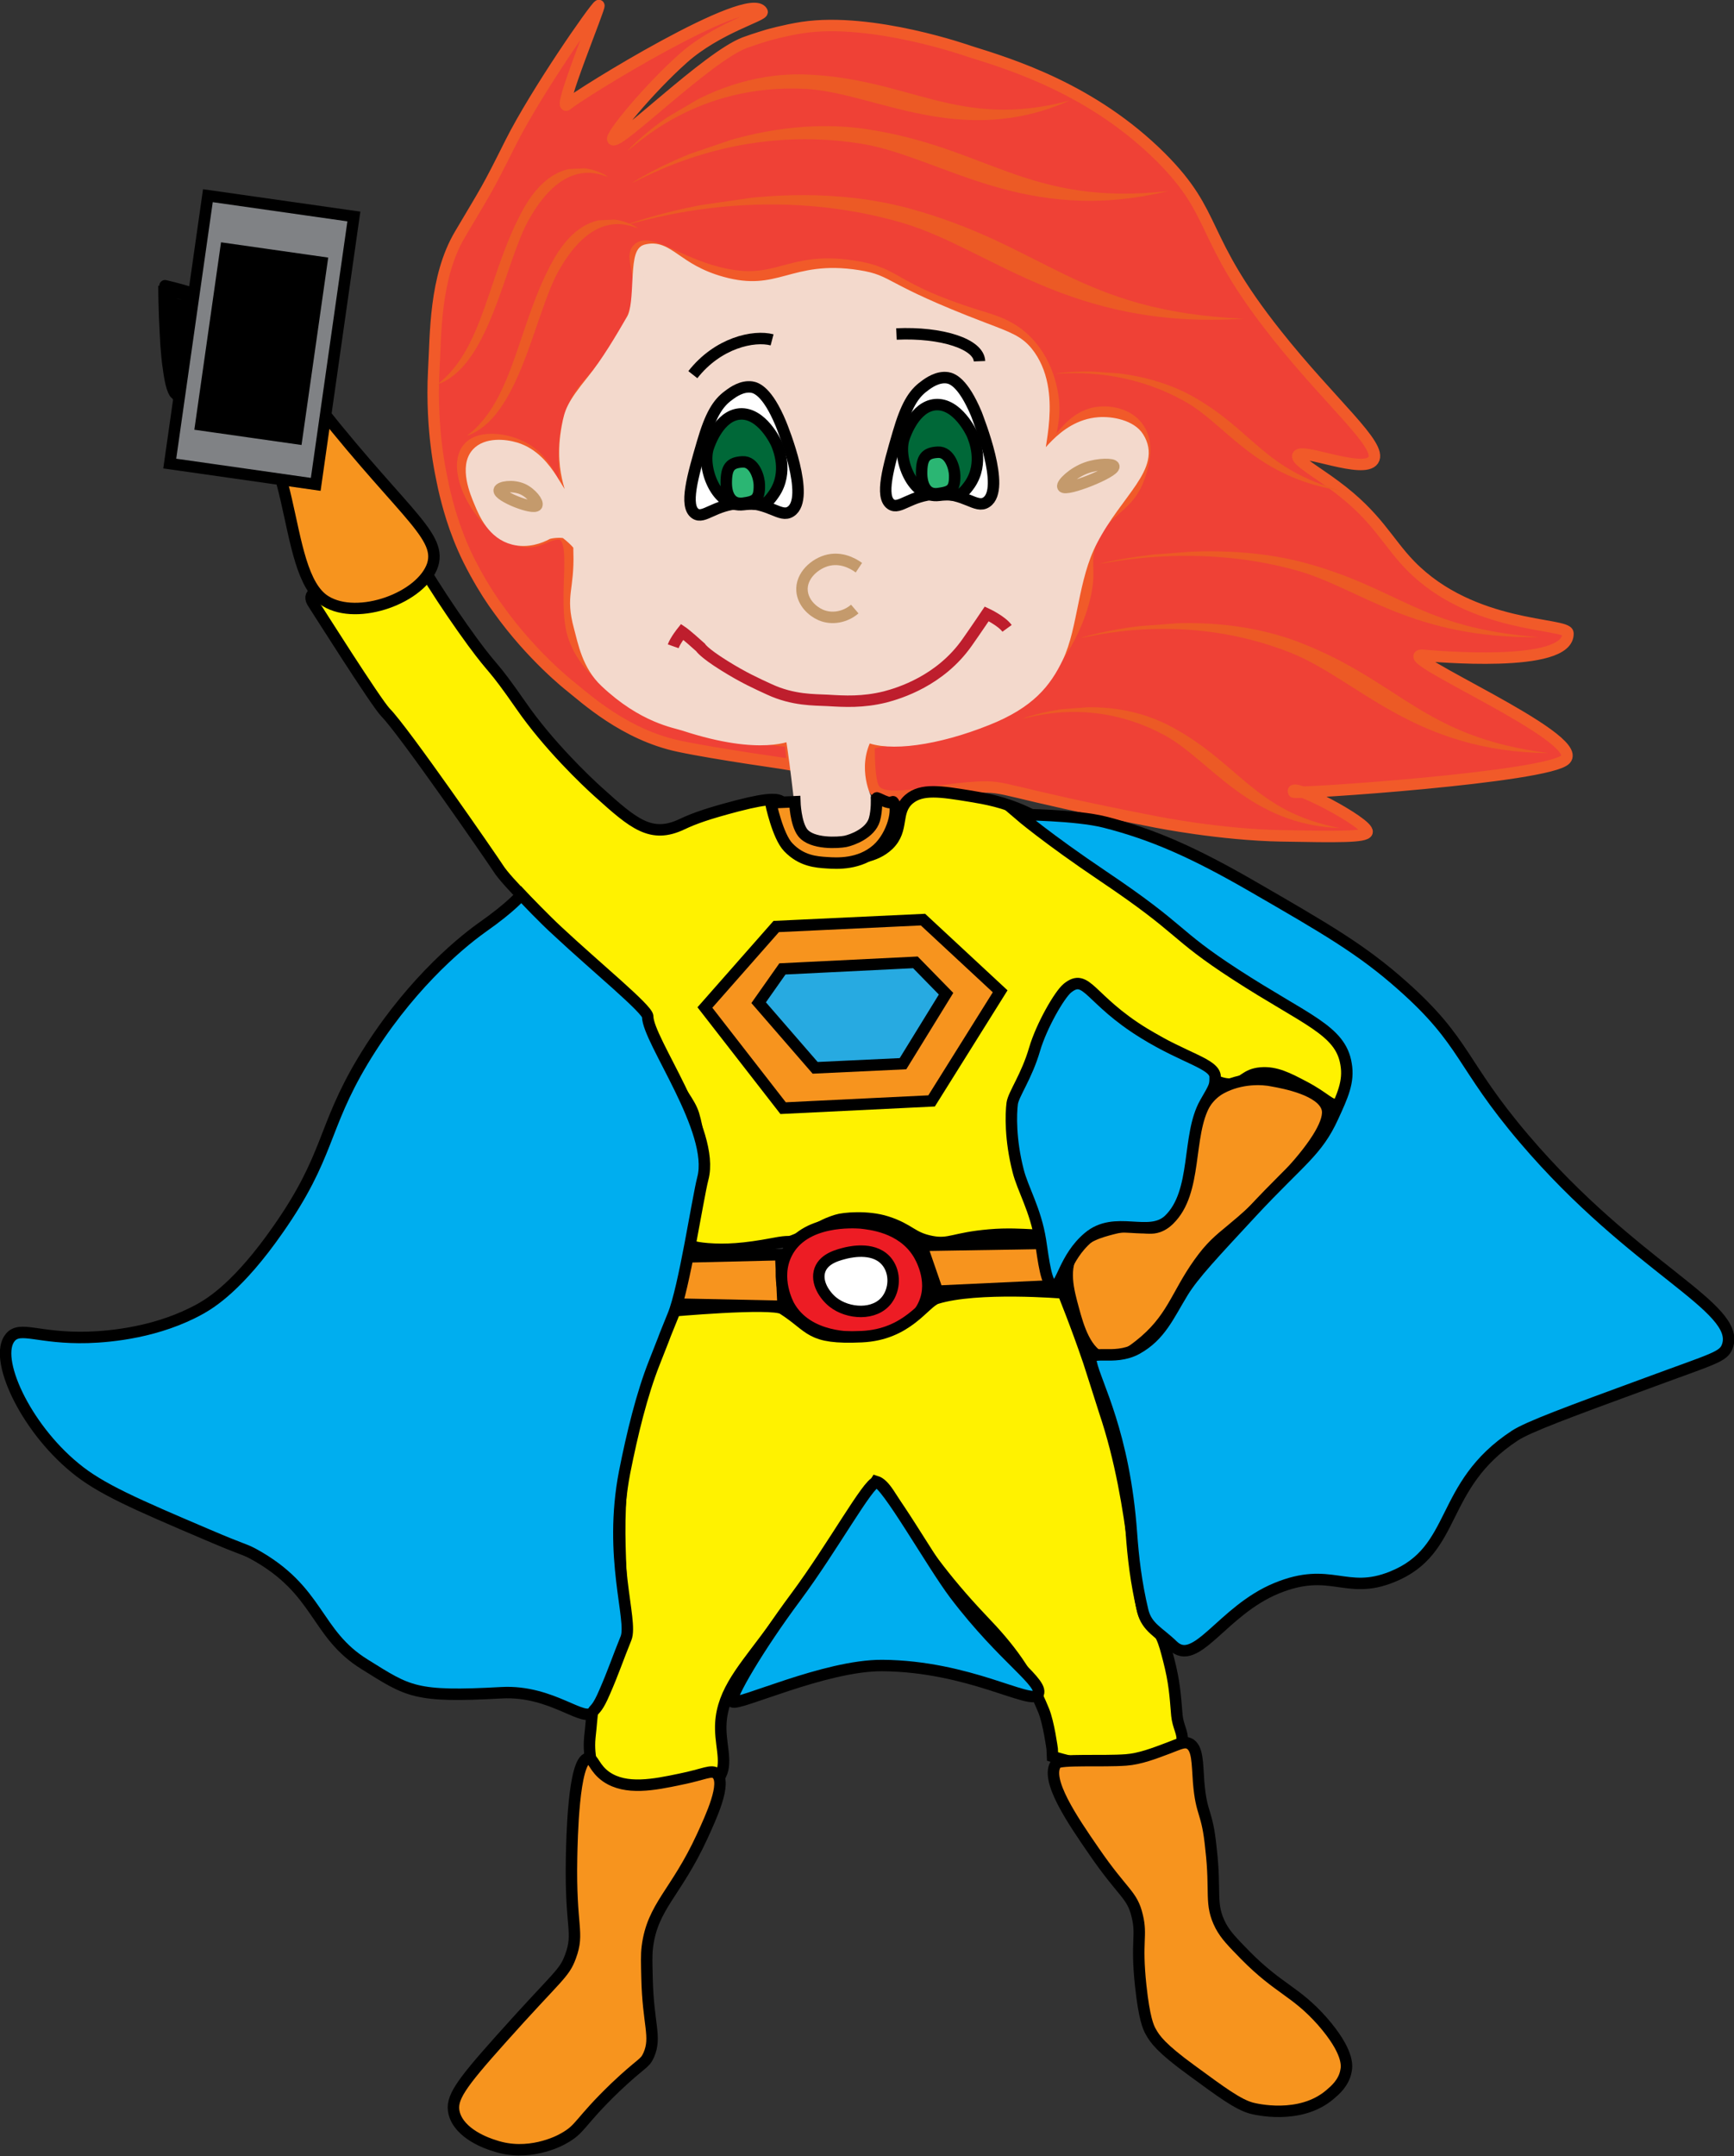 <?xml version="1.0" encoding="utf-8"?>
<!-- Generator: Adobe Illustrator 18.1.0, SVG Export Plug-In . SVG Version: 6.00 Build 0)  -->
<!DOCTYPE svg PUBLIC "-//W3C//DTD SVG 1.1//EN" "http://www.w3.org/Graphics/SVG/1.1/DTD/svg11.dtd">
<svg version="1.1" id="Layer_1" xmlns="http://www.w3.org/2000/svg" xmlns:xlink="http://www.w3.org/1999/xlink" x="0px" y="0px"
	 viewBox="0 0 503.3 625.6" enable-background="new 0 0 503.3 625.6" xml:space="preserve">
<rect x="0" y="0" width="503.3" height="625.6" fill="#333333" stroke="none"/>
<symbol  id="Blond_Hair_4" viewBox="-11.3 -7.7 22.7 15.4">
	<g>
		<path fill="#EC5A25" d="M-11.3,7c0,0,5.6,2.6,10.6-1.9c5-4.6,5.8-10.2,12-12.7C4.7-6.5,2.2,0.9-1,4C-6.1,8.9-10.8,7-11.3,7z"/>
	</g>
</symbol>
<path fill="#EF4136" stroke="#F15A29" stroke-width="3.324" stroke-miterlimit="10" d="M455.1,183.7c-0.2-3.1-27.7-1.1-45.8-19.7
	c-6.7-6.9-9.6-14.1-21.8-23.1c-5.5-4.1-11.3-7.3-10.8-8.7c1-2.4,19.1,5.5,21.9,1.3c2.8-4.2-12.2-16.4-28.2-36.6
	c-22.7-28.6-16.5-34.3-33.5-51.3c-19.8-19.7-43.3-26.9-55.5-30.7c0,0-28.2-10-48.6-6.9c-5.1,0.8-10,2.2-10,2.2c0,0-3.4,1-6.7,2.2
	c-10.9,4.2-36.3,29.5-38.2,28.1c-1.1-0.8,10.5-14.8,20.4-23.6c9.9-8.8,23.5-12.4,22.9-13.5c-3.6-6.7-53.3,24-56.5,26.9
	c-3.5,3.1,9.9-29.1,9.1-28.7c-1.3,0.8-18.2,25.1-25.6,39.8c-7,14-6.6,12.9-14.7,26.6c-7.4,12.5-7,29-7.6,39.4
	c-0.5,9.1,0.2,17.3,0.7,21.4c0.7,6.1,1.8,10.8,2.2,12.8c1,4.3,2.9,12.1,7.2,20.8c2.6,5.2,5.4,9.7,7,12c0,0,0.8,1.2,1.7,2.4
	c9.7,13.6,20.7,22.2,20.7,22.2c4.3,3.4,15.9,14.2,31.7,17.5c10.8,2.3,32.5,5.3,33,5.4c0,0-1.3-12.3-0.8-6.8
	c0,0.1-54.4-4.7-62.8-30.5c-3.6-11.1,2.3-30.2-4.7-29.7c-4.1,0.3-6.2,3.9-12.7,1.3c-10.4-4.2-18.7-20.5-12.9-26.5
	c3.3-3.4,11.1-2.5,16.1,0.4c7.8,4.5,9,13.7,11,13.3c2.6-0.6-2.8-15.1,4.4-27.8c2.9-5,5-5.1,10.8-14.3c3.5-5.6,5.3-8.6,6.3-13
	c2-9.1-2.1-13.7,0.4-16.1c3.2-3.1,11.2,3.8,23.3,6.9c17.3,4.4,19.9-4.8,39-1.9c13.5,2,10.7,6.4,36.3,14.4c4.6,1.4,9.7,2.8,14.2,7.4
	c7.1,7.2,7.7,16.9,7.8,18c0.5,9-3.7,15.7-2.7,16.2c1.3,0.7,5.3-11.2,14.3-13.3c4.4-1,10,0.2,12.8,4c3.6,4.7,1.5,11.3,0.7,13.8
	c-3.2,10.1-10.2,9.5-14,19.1c-2.8,6.9,0.4,8.2-2.6,18.5c-2.1,7.3-5.4,12.5-7.3,15.3c-2.8,4.2-6.5,9.8-13.1,14.4
	c-4.9,3.4-10.4,4.9-21.5,7.9c0,0-5.1-0.6-20.3,2.9c0.4-3.8-0.4,9.6,1.5,12.9c2.7,5,15.8,0.5,29.9-0.3c9.1-0.5,6.4,1.2,52.2,10.1
	c0,0,18.6,3.7,36.2,4c0,0,0.1,0,0.1,0c16.2,0.3,24.4,0.4,24.8-1.1c0.6-2.6-23-14.9-21.3-11.6c0.4,0.7,74.1-4.3,78.9-9.5
	c5.8-6.3-49.8-30-41.7-30.2C415.6,190.3,455.6,194.1,455.1,183.7z"/>
<path fill="#F3D9CC" stroke="#F3D9CC" stroke-width="3.324" stroke-miterlimit="10" d="M232.9,239.5c0,0-1.7-16.7-3.3-26.4
	c0,0-8.4,4.7-31-2.7c-2.7-0.9-11.9-2.2-22.9-12.6c-5.1-4.8-6.3-11.4-7.5-15.9c-2.5-9.2,0.2-10.2-0.1-21.7c0,0,2.3-0.7-3.8-5.5
	c-0.8-0.6-4.6-0.3-5.5,0.2c-2,1.1-5.7,2.5-9.7,1.5c-6-1.5-8.5-7.4-9.9-10.8c-1.1-2.6-4.3-10.2-0.7-14.1c2.7-2.9,7.9-2.5,11.2-1.5
	c10.3,3.2,12.5,16,15.8,15.3c2.7-0.6-3.6-6.6-0.8-21.6c0.8-4.2,1.3-6,7.2-13.3c4.3-5.3,8.3-12.1,11.6-17.8c2.7-4.6,0.6-19.1,3.9-20
	c6.6-1.8,8.7,5.6,22.1,9.3c16.8,4.7,20.4-4.9,39.5-1.9c9.7,1.5,6.1,3.6,36.5,15.2c7.4,2.8,10,3.8,12.6,6.9
	c9.3,11.5,2.3,29.8,3.6,31.5c1,1.3,6.3-10.1,17.2-10.9c3.7-0.3,9.4,0.8,11.5,4.2c5.3,8.4-6.1,15.7-13.5,30
	c-5.7,10.9-5.6,24.8-9.9,33.8c-3.5,7.3-8.2,13.2-20.5,18.1c-14.7,5.9-28.6,7.7-34.9,4.8c0,0,0,0,0,0c-5,9.5,0,18.7,0,18.7
	c0.1,1.1,0.2,2.9,0.3,5.2c-1.3,1.1-3.6,2.7-6.9,3.8c-0.9,0.3-2,0.5-3.3,0.6C236.7,242.3,232.9,239.5,232.9,239.5z"/>
<path fill="#FFF200" stroke="#000000" stroke-width="3.324" stroke-miterlimit="10" d="M263.8,231.9c3.7-3.2,9.3-2.3,17.9-0.9
	c4.2,0.7,9.7,1.6,16.5,4.8c10.3,4.8,15.4,10.6,25,17.3c13.3,9.4,23.6,20.6,36.8,29.7c0.2,0.1,11,5.2,23.1,14.1
	c3.4,2.5,7,5.4,8.4,10.3c1.4,5.3-0.1,12.1-3.3,13.1c-2.1,0.7-3.3-1.7-9.8-5.1c-4.4-2.3-8.1-4.3-12.5-3.9c-4.5,0.4-4.8,2.9-8.3,3.2
	c-6.5,0.6-15.4-8.7-20.4-11.7c-4.6-2.8-10.5-5.3-17.8-11.7c-3.6-3.2-4.9-5.7-7-5.3c-3.3,0.6-2.2,7.7-7.6,17.2
	c-3.5,6.1-4,6.8-5.6,12.1c-1.4,4.6-1.7,18.5,1.3,27.4c0,0,1.9,0.7,2.9,9.3l1.7,5.6c-0.7,2.1-7.6,0-17.9,0.9
	c-10.4,0.9-11.6,2.9-16.8,1.9c-5.8-1.1-6.2-3.5-13-5.7c-5.6-1.8-12.7-1.1-14.5-0.5c-5.5,1.7-6.2,3.4-12.6,5.9
	c-1.8,0.7-0.8-0.1-5.9,0.9c-8.5,1.6-13.8,1.9-19,1.5c-4.7-0.4-5.4-1.1-5.7-1.4c-2.6-2.9,0.1-8,2-18c0.6-3.2,2.3-10.7-0.4-19.6
	c-1.1-3.5-4-6.6-9-14.9c-5.9-9.9-5.3-10.1-7.2-15.3c-1-2.7-1.2-2.6-10-10.6c-8.6-7.8-8-6.7-12.6-11.5c-4.1-4.2-15.5-15.2-17.9-19.1
	c-1.8-2.8-27.5-40-32.7-45.2c-2.8-2.9-20.1-30.3-20.9-31.5c-4.5-6.5,13.6-2.5,11.5-2.5c-9.6-0.1,2.6-4.3,10.6-7
	c6.5-2.2,1.6-16.7,4.1-11.3c3.5,7.7,12.1,21.1,20,31.9c6.7,9.1,5.2,5.7,14.1,18.5c7.9,11.4,18.8,21.8,22.5,25.1
	c10.1,9.1,15.2,13.5,24.2,9.2c3.6-1.7,7.6-3.1,16-5.3c10-2.6,11.8-1.9,12.9-1.2c3.7,2.5,1,7.5,5.1,12.1c4.1,4.6,11.1,4.4,13.7,4.4
	c2.7-0.1,8.2-0.2,12.2-4C262.5,240.6,259.6,235.6,263.8,231.9z"/>
<polygon fill="#F7941E" stroke="#000000" stroke-width="3.324" stroke-miterlimit="10" points="267.9,266.8 290.3,287.6 
	270.4,319.4 227.3,321.5 204.6,292.3 225.3,268.8 "/>
<polygon fill="#27AAE1" stroke="#000000" stroke-width="3.324" stroke-miterlimit="10" points="274.6,288.3 262.1,308.6 
	236.6,309.8 220.2,290.9 227.1,281.1 265.7,279.2 "/>
<path fill="#F7941E" stroke="#000000" stroke-width="3.324" stroke-miterlimit="10" d="M385.2,321.5c1.1,3.6-3.1,10.5-10.9,19
	c-16.9,18.5-19.4,16.3-26.3,26c-6.7,9.4-7.7,16.3-17.4,23.9c-4.2,3.3-7.1,4.5-9.9,3.8c-5.5-1.3-7.8-9.4-9.1-14.2
	c-1.5-5.5-3.4-12.2,0.3-17.4c2.8-4,7.5-5.2,10.9-6.1c7.5-2,9.6,0.7,13.4-0.6c11.4-4,4.8-33,18.3-40.2c5.6-3,11.8-2.8,15-2.1
	C372.8,314.2,383.6,316.2,385.2,321.5z"/>
<path fill="#F7941E" stroke="#000000" stroke-width="3.324" stroke-miterlimit="10" d="M304.5,360.7c1.3,4.1,2.6,8.1,4,12.2
	l-36.4,1.7l-4.6-13.3L304.5,360.7z"/>
<polygon fill="#F7941E" stroke="#000000" stroke-width="3.324" stroke-miterlimit="10" points="226.6,364 227.3,379 194.2,378.3 
	197.5,364.7 "/>
<path fill="#ED1C24" stroke="#000000" stroke-width="3.324" stroke-miterlimit="10" d="M266.5,363.6c0.5,0.8,4.7,7.7,1.8,14.5
	c-3.7,8.9-15.7,9.7-18.1,9.8c-2.7,0.2-15.8,0.6-21.2-9.1c-0.2-0.4-4.3-7.9-0.7-15.1c5-10.1,19.8-9,21.5-8.9
	C252.4,355.1,261.7,355.9,266.5,363.6z"/>
<path fill="#FFFFFF" stroke="#000000" stroke-width="3.324" stroke-miterlimit="10" d="M257.6,366.3c2.3,3.1,2.1,7.7-0.1,10.7
	c-3.5,4.8-11.4,4.2-15.7,0.8c-2.4-1.9-5.1-5.8-3.8-9.4c1.3-3.5,5.7-4.4,7.6-4.9C247.4,363.1,254.2,361.7,257.6,366.3z"/>
<path fill="#FFF200" stroke="#000000" stroke-width="3.324" stroke-miterlimit="10" d="M308.6,375.1c0,0,3.8,9.3,7.4,19.9
	c0.6,1.8,3.1,9.7,4.6,14.4c9.6,28.4,8.9,57.4,12.2,60.2c4.4,3.6,5,6.6,6.4,11.9c1.7,6.6,1.9,10.2,2.4,16.2c0.3,3.1,1.8,5.2,1.5,7.2
	c-0.4,2.9-5,4.4-8.2,5.4c-1.7,0.6-9.2,2.1-15.2,2c-6.4-0.1-14.2-2.7-14.2-2.7l-0.1-2.2c0,0-1-7.6-2.5-11.2
	c-4.5-11-10-18.2-17.7-26.2c-23.7-24.9-25.8-38.6-30.9-40.2c0,0-8.6,14.3-32.3,46c-7.2,9.6-13,16.2-12.8,25.9
	c0.1,5.7,2.3,11.1-1,14.6c-0.7,0.8-2.1,1.9-10.5,2.8c-15.3,1.6-20-0.9-21.4-1.8c-1.6-0.9-4.5-2.7-4.7-5.4c-0.3-2.5-0.7-4.6-0.4-7.8
	c0.9-7.8,0.3-9.8,4-16.9c1.6-3.1,2.7-7.3,4.2-11c3.2-7.9-1.7-29.6,1.8-50.8c2-11.6-0.5-20.8,3-24.6c6.2-6.6,10-20.4,10-20.4
	s29.8-2.7,33-0.7c8.6,5.5,7.5,8.8,22.9,8.1c13.3-0.6,18.1-9.8,21.7-11.1C283.6,373,308.6,375.1,308.6,375.1z"/>
<path fill="#F7941E" stroke="#000000" stroke-width="3.324" stroke-miterlimit="10" d="M347.9,516.9c-0.4-5.3-0.2-9.9-2.8-11.1
	c-1.4-0.6-2.7,0.1-6.1,1.4c-4,1.5-8.1,3.1-12.2,3.4c-6.7,0.5-19.2-0.3-20.2,1c-3.5,4.5,4.8,16.6,10.8,25.3
	c8.7,12.7,11.2,12.6,12.7,19c1.4,5.8-0.4,7.1,1,20.2c1,9.4,2.2,12.1,2.9,13.3c1.2,2.2,3,4.8,11.8,11.2c9,6.6,13.5,9.9,17.4,11
	c1.1,0.3,14.1,3.5,22.8-3.9c1.4-1.2,4.1-3.4,4.7-7c0.3-1.4,0.7-5.6-6.9-14.3c-7.8-8.8-12.5-9.2-22.3-19.1c-3.8-3.9-5.7-5.8-7.2-8.6
	c-3.3-6.4-1.3-9.5-2.8-22.3C350.4,525,348.7,526.9,347.9,516.9z"/>
<path fill="#F7941E" stroke="#000000" stroke-width="3.324" stroke-miterlimit="10" d="M203.8,532.8c2.6-5.7,7.2-15.5,4.2-18.2
	c-1.5-1.3-3.6,0.2-10.6,1.6c-7.6,1.6-15.7,3.2-21.4-0.7c-3.6-2.5-3.8-5.6-5.3-5.4c-4.3,0.5-4.7,24-4.8,28.9
	c-0.4,20.4,2.3,21.5-0.3,28.6c-1.9,5.2-3.6,5.4-20.2,24c-11.9,13.3-14.6,17.2-13.6,21.4c1.5,6.1,9.7,8.9,11.7,9.5
	c9.7,3.3,18.6-1.2,20.1-2.1c5.1-2.8,4.4-4.6,15-14.8c7.8-7.4,8.5-6.7,9.7-9.4c2.3-5.3-0.2-8.8-0.5-22.4c-0.1-4.4-0.2-6.5,0.1-9
	C189.4,553,196.2,549.3,203.8,532.8z"/>
<path fill="#00AEEF" stroke="#000000" stroke-width="3.324" stroke-miterlimit="10" d="M151.3,259.6c0,0-2.7,3.4-11.4,9.5
	c-7.3,5.2-22.1,17.9-34.6,38.7c-11.8,19.7-9.6,27.5-24.6,48.9c-11.5,16.5-19.5,21.3-22.5,23c-12.2,6.8-25.9,8.1-32.7,8.3
	c-14.4,0.4-19.6-3.4-22.5,0c-5,5.9,4.2,25.9,18.7,37.8c7.3,6.1,17.7,10.6,38.6,19.5c11,4.7,9.9,3.8,13.2,5.5
	c19.4,10.6,17.8,23.1,32.4,32.1c12.7,7.9,14.4,9.6,39.7,8.2c14.8-0.8,24.2,9.2,26.6,5.4c0.5-0.8,1.3-0.9,3.3-5.6
	c2.5-5.7,3.8-9.7,6.2-15.6c2.1-5.2-5.2-23.4-0.4-48.2c2.2-11.1,5-22.6,8.6-31.7c5.5-13.9,1.3-3.6,5.5-13.9
	c3.2-7.8,7.1-33.8,8.6-39.6c3.7-13.8-16-40.1-16-47c0-2.1-15.2-14.5-26.1-24.7C157.7,266.4,152.7,261.1,151.3,259.6z"/>
<path fill="#00AEEF" stroke="#000000" stroke-width="3.324" stroke-miterlimit="10" d="M212.6,493.7c1.4,1.4,26.8-10.6,43.5-10.5
	c25.1,0.2,43,11.5,45.1,8.5c2.3-3.3-9.7-10.2-24.1-29.2c-6.7-8.9-20-32.6-22.7-32.5c-2.4,0.1-12.7,18.9-23.4,33.3
	C220.2,477.8,211.5,492.6,212.6,493.7z"/>
<path fill="#00AEEF" stroke="#000000" stroke-width="3.324" stroke-miterlimit="10" d="M340.4,477.4c6.8,6.6,14.3-10.1,30.1-16.6
	c15.8-6.5,20.1,2.1,33.5-3.3c19.3-7.7,13.4-26.4,35.7-41c3.8-2.5,15.4-6.8,38.6-15.3c19.2-7.1,22-7.5,23.1-10.7
	c3.9-11.3-26.9-22.4-59-60.1c-18.5-21.7-16.8-28-35.3-44.4c-11.9-10.6-22.4-16.6-43.5-28.8c-16.8-9.7-28.8-15.1-43-18.7
	c-8.3-2.1-24.8-2.2-24.8-2.2s7.9,6.8,24.4,17.9c23.8,16,19.9,16.5,38.4,28.5c20.5,13.3,30.5,16.1,32.1,26c0.9,5.1-1,9.2-3.8,15.3
	c-4.6,10.1-9.5,12.6-23.4,27.5c-11.3,12.2-17,18.2-20.2,23.4c-4.2,6.9-6.5,12.6-13.3,16.4c-6.9,3.8-14.2-0.4-13.3,4
	c1.3,6.2,9.6,20.4,11.7,49.5c0.5,6.9,1.3,14.2,3.3,22.6C332.9,472.2,336.4,473.5,340.4,477.4z"/>
<g>
	<path fill="#00AEEF" stroke="#000000" stroke-width="3.324" stroke-miterlimit="10" d="M309.8,286.7c5.7-4.6,6.3,3.3,22.3,13.1
		c11.8,7.3,20.5,8.8,20.6,12.6c0,2.6,0,2.6-2.9,7.6c-5.4,9.5-2.1,25.8-10.5,33.9c-5.8,5.5-15.6-1.5-23.4,5.1
		c-7,5.9-7.7,14.3-10.1,14.1c-2.1-0.2-2.9-7.3-3.8-13.2c-1.4-8.9-5.2-15-6.5-20.3c-2.3-9-2.1-16.4-1.7-19.5
		c0.4-2.7,4.2-7.8,6.5-15.7C302.3,297.6,307.5,288.6,309.8,286.7z"/>
</g>
<path fill="#F7941E" stroke="#000000" stroke-width="3.324" stroke-miterlimit="10" d="M259.2,232.6c-0.2-0.2,0,0.9-2.8-0.3
	c-2.3-1.1-2-0.8-2-0.8s0.2,3.5-0.6,6.3c-1.2,4-6.5,5.9-8.4,6.3c-2,0.4-9.7,0.9-12.4-2.5c-2.1-2.7-2.3-9-2.3-9l-7,0.3
	c0,0,2,9.7,5.1,12.9c3.8,4,8.1,4.3,11.2,4.5c2.9,0.2,9.5,0.6,14.6-3.9C259.2,242.3,261,234.4,259.2,232.6z"/>
<path fill="none" stroke="#C49A6C" stroke-width="3.324" stroke-miterlimit="10" d="M155.8,146.6c0.5-0.8-1.5-3.5-4.1-4.7
	c-3-1.3-6.6-0.6-6.8,0.3C144.5,143.9,154.8,148,155.8,146.6z"/>
<path fill="none" stroke="#C49A6C" stroke-width="3.324" stroke-miterlimit="10" d="M308.5,141.2c-0.4-0.8,2.9-4.1,6.9-5.5
	c3.4-1.2,7.7-1.2,7.9-0.4C323.6,137,309.3,142.7,308.5,141.2z"/>
<g>
	<path fill="#FFFFFF" stroke="#000000" stroke-width="3.324" stroke-miterlimit="10" d="M286.3,145.7c-3,2-6.2-2.8-14.5-2.4
		c-7.7,0.4-10.7,4.7-13.2,3c-3.2-2.2-0.8-10.7,2.1-20.6c2.3-7.9,4.4-11.4,7.6-13.7c1.3-1,3.9-2.8,6.7-2.4c1.3,0.2,4.5,1.2,8.4,10.5
		C284,121.8,292.1,141.9,286.3,145.7z"/>
	<path fill="#006838" stroke="#000000" stroke-width="3.324" stroke-miterlimit="10" d="M281.5,140.5c4.2-6.2,1.2-13.2,0.7-14.4
		c-0.2-0.5-4.3-9.2-10.7-8.7c-5.9,0.5-8.7,8.5-9.1,9.7c-2,5.9,2.4,17.6,10.2,16.6C277.8,143,278.2,145.2,281.5,140.5z"/>
	<path fill="#2BB673" stroke="#000000" stroke-width="3.324" stroke-miterlimit="10" d="M272.3,143.2c3.6-0.5,4.9-1.1,4.8-5.3
		c0-1.9-1.3-6.9-4.9-6.7c-3.5,0.2-4.7,1.5-4.7,6.1C267.5,140.6,268.8,143.7,272.3,143.2z"/>
</g>
<path fill="none" stroke="#000000" stroke-width="3.324" stroke-miterlimit="10" d="M224.1,98.6c-5.3-1.4-15.7,0.8-23,10.1"/>
<path fill="none" stroke="#000000" stroke-width="3.324" stroke-miterlimit="10" d="M284.3,104.8c-0.2-5-11-8.5-24.1-7.9"/>
<line fill="none" stroke="#000000" stroke-width="3.324" stroke-miterlimit="10" x1="211.8" y1="107.1" x2="211.8" y2="107.1"/>
<g>
	<path fill="none" stroke="#C49A6C" stroke-width="3.324" stroke-miterlimit="10" d="M249.3,164.7c-0.6-0.4-4.2-3.2-8.8-2.2
		c-4,0.9-8.1,4.6-7.7,9c0.3,3.3,2.9,5.8,5.4,6.9c3.2,1.4,7.1,0.7,9.9-1.7"/>
</g>
<path fill="none" stroke="#BE1E2D" stroke-width="3.324" stroke-miterlimit="10" d="M292.3,182.3c-1.6-2.2-5.9-4.2-5.9-4.2
	s-3.3,4.9-5.7,8.3c-7.8,11.1-19.6,14.7-23.8,15.8c-6.5,1.6-11.7,1.3-16.7,1c-3.9-0.2-10,0-16.9-3.2c-3.7-1.7-7.5-3.4-13.1-6.9
	c-6.1-3.8-6.9-5.3-6.9-5.3c-4.1-3.7-5.3-4.5-5.3-4.5s-2,2.5-2.6,4.2"/>
<g>
	<path fill="#FFFFFF" stroke="#000000" stroke-width="3.324" stroke-miterlimit="10" d="M229.5,148.4c-3,2-6.2-2.8-14.5-2.4
		c-7.7,0.4-10.7,4.7-13.2,3c-3.2-2.2-0.8-10.7,2.1-20.6c2.3-7.9,4.4-11.4,7.6-13.7c1.3-1,3.9-2.8,6.7-2.4c1.3,0.2,4.5,1.2,8.4,10.5
		C227.3,124.5,235.4,144.6,229.5,148.4z"/>
	<path fill="#006838" stroke="#000000" stroke-width="3.324" stroke-miterlimit="10" d="M224.7,143.2c4.2-6.2,1.2-13.2,0.7-14.4
		c-0.2-0.5-4.3-9.2-10.7-8.7c-5.9,0.5-8.7,8.5-9.1,9.7c-2,5.9,2.4,17.6,10.2,16.6C221.1,145.7,221.5,147.9,224.7,143.2z"/>
	<path fill="#2BB673" stroke="#000000" stroke-width="3.324" stroke-miterlimit="10" d="M215.6,146c3.6-0.5,4.9-1.1,4.8-5.3
		c0-1.9-1.3-6.9-4.9-6.7c-3.5,0.2-4.7,1.5-4.7,6.1C210.8,143.3,212,146.4,215.6,146z"/>
</g>
<use xlink:href="#Blond_Hair_4"  width="22.7" height="15.4" x="-11.3" y="-7.7" transform="matrix(-2.315 0.111 -0.19 -3.955 160.272 95.096)" overflow="visible"/>
<use xlink:href="#Blond_Hair_4"  width="22.7" height="15.4" x="-11.3" y="-7.7" transform="matrix(-2.315 0.111 -0.19 -3.955 151.632 80.22)" overflow="visible"/>
<use xlink:href="#Blond_Hair_4"  width="22.7" height="15.4" x="-11.3" y="-7.7" transform="matrix(7.589 -1.097 -0.516 -3.568 271.291 77.744)" overflow="visible"/>
<use xlink:href="#Blond_Hair_4"  width="22.7" height="15.4" x="-11.3" y="-7.7" transform="matrix(6.133 -2.092 -1.161 -3.403 260.87 53.23)" overflow="visible"/>
<use xlink:href="#Blond_Hair_4"  width="22.7" height="15.4" x="-11.3" y="-7.7" transform="matrix(4.501 -2.649 -1.825 -3.1 245.738 35.542)" overflow="visible"/>
<use xlink:href="#Blond_Hair_4"  width="22.7" height="15.4" x="-11.3" y="-7.7" transform="matrix(3.762 0.259 0.133 -1.926 347.802 124.817)" overflow="visible"/>
<use xlink:href="#Blond_Hair_4"  width="22.7" height="15.4" x="-11.3" y="-7.7" transform="matrix(5.544 -0.422 -0.161 -2.11 382.769 173.579)" overflow="visible"/>
<use xlink:href="#Blond_Hair_4"  width="22.7" height="15.4" x="-11.3" y="-7.7" transform="matrix(3.94 -0.3 -0.201 -2.638 342.779 223.565)" overflow="visible"/>
<use xlink:href="#Blond_Hair_4"  width="22.7" height="15.4" x="-11.3" y="-7.7" transform="matrix(5.867 -0.447 -0.227 -2.981 381.474 200.884)" overflow="visible"/>
<g>
	<path fill="#F7941E" stroke="#000000" stroke-width="3.324" stroke-miterlimit="10" d="M94.5,174.4c-13.5-8.2-7.3-52.1-29-54.8
		c-12.1-1.5-14.2-4.6-14.1-5.2c0.1-0.5,14.2,0.6,14-4c-0.2-4.3-15.2-4.5-15.2-3.9c-0.1,0.6,15-0.6,14.9-4.9
		c-0.1-3.7-16.4-1.7-16.4-1.8c0-0.1,16-3.1,15.9-4.9c-0.2-3-16.5-2.7-16.5-2.9c0-0.2,15.6,0.3,16-1.7c0.7-3.8-16.8-7.5-16.2-7.4
		c0.3,0,11.2,4.8,13.6,1.8c2.3-2.8-3.1-10-2.2-14.1c0.5-2.3,5.6-3.6,7.1-1.1c2.1,3.4,3.9,8.4,4,10.8c0.2,5.3,1.5,10.9,17.5,31.7
		c27.7,36.1,40.4,42.8,37.7,51.8C122.5,173.4,103.9,180.2,94.5,174.4z"/>
	<path fill="none" stroke="#000000" stroke-width="3.324" stroke-miterlimit="10" d="M47.6,82.9c0,3.2,0.1,6.3,0.2,9.2
		c0.1,2.9,0.3,5.6,0.4,8c0.2,2.5,0.4,4.8,0.7,6.7c0.6,4.7,1.5,7.6,2.4,7.6"/>
	<g>
		<g>
			<path d="M48.5,85.7c0,1.2-0.4,3.5,0.4,4.5c0.7,0.9,1.4,0.5,2.3,0.4c1.6-0.1,3.1,0.8,4.8,0.7c1.8,0,3.5-0.4,5.1-1
				c0.8-0.3,0.8-1.3,0-1.6c-2-0.7-3.8-1.6-5.8-2.3c-1.4-0.6-3.3-1.6-4.8-1.4c-0.4,0-0.7,0.2-0.8,0.6c-0.4,1.3-0.6,3,0.9,3.4
				c0.6,0.2,1.3,0,2,0.2c0.6,0.2,1.2,0.5,1.8,0.7c1.1,0.4,2.1,0.7,3.2,0.5c0.9-0.1,1.1-1.3,0.2-1.6c-2.2-0.8-4.3-1.8-6.6-2.2
				c-1-0.2-1.5,1.4-0.4,1.6c2.3,0.3,4.4,1.3,6.6,2.2c0.1-0.5,0.1-1.1,0.2-1.6c-1.7,0.2-3-0.7-4.6-1.2c-0.3-0.1-1.1-0.4-1.4-0.3
				c-0.7-0.2-0.8,0-0.4,0.4c0-0.6,0.1-1.1,0.2-1.7c-0.3,0.2-0.5,0.4-0.8,0.6c1.6-0.2,4,1.2,5.4,1.8c1.6,0.7,3.1,1.3,4.7,1.9
				c0-0.5,0-1.1,0-1.6c-2.8,0.9-5.2,1.1-8,0.3c-0.7-0.2-1.3-0.2-2-0.2c-0.9-0.1-0.3,0.4-0.4-0.4c-0.1-0.9-0.1-1.8,0-2.7
				C50.2,84.6,48.5,84.6,48.5,85.7L48.5,85.7z"/>
		</g>
	</g>
	<g>
		<g>
			<path d="M48.7,94.2c0.1,1.4,0.2,2.9,0.3,4.3c0.1,0.8,1.1,1.2,1.5,0.4c0.7-1.4,3.9-1.4,5.2-1.7c1.7-0.4,3.3-0.9,4.9-1.3
				c0.6-0.2,0.8-0.9,0.4-1.4c-1.5-1.7-3.8-1.4-5.8-1.3c-1.3,0-5.1-0.8-5.6,1c-0.3,1.1,0.4,2.5,1.5,2.5c1.3,0.1,2.7-0.3,4-0.3
				c1.4,0.1,2.7,0,4.1-0.3c1-0.3,0.6-1.9-0.4-1.6c-1.6,0.4-3.1,0.2-4.7,0.2c-0.5,0-1,0-1.5,0.1c-0.2,0-1.8,0.1-1.3,0.2
				c2.4,0.5,6.8-1.4,8.7,0.8c0.1-0.5,0.2-0.9,0.4-1.4c-2.5,0.7-4.9,1.4-7.5,1.8c-1.6,0.2-2.9,0.5-3.7,2c0.5,0.1,1,0.3,1.5,0.4
				c-0.1-1.4-0.2-2.9-0.3-4.3C50.3,93.1,48.6,93.1,48.7,94.2L48.7,94.2z"/>
		</g>
	</g>
	<g>
		<g>
			<path d="M53.8,95.5c0.7,0,2.1-0.3,2.8,0c0.4,0.2,0.7,0.6,1.1,0.7c0.6,0.2,1.4,0.1,2,0.1c0.8,0,1.8,0.1,2.6-0.2
				c0.4-0.1,0.6-0.4,0.6-0.8c0,0,0-0.1,0-0.1c0-0.3-0.2-0.6-0.4-0.7c0,0-0.1,0-0.1-0.1c-0.9-0.6-1.7,0.9-0.8,1.4c0,0,0.1,0,0.1,0.1
				c-0.1-0.2-0.3-0.5-0.4-0.7c0,0,0,0.1,0,0.1c0.2-0.3,0.4-0.5,0.6-0.8c-0.7,0.2-1.7,0.2-2.4,0.1c-0.5,0.1-1,0-1.5-0.3
				c-0.2-0.1-0.3-0.2-0.5-0.4c-1.1-0.4-2.4-0.2-3.6-0.2C52.7,93.9,52.7,95.5,53.8,95.5L53.8,95.5z"/>
		</g>
	</g>
	<g>
		<g>
			<path d="M50,97.5c0.4,0,0.8,0,1.2,0c1.1,0,1.1-1.7,0-1.7c-0.4,0-0.8,0-1.2,0C48.9,95.9,48.9,97.5,50,97.5L50,97.5z"/>
		</g>
	</g>
	<g>
		<g>
			<path d="M49.6,102.5c4.5,0,9.1,0,13.6,0c-0.1-0.5-0.1-1.1-0.2-1.6c-2.8,0.8-5.6,1.6-8.4,2.4c-0.7,0.2-1.4,0.3-2,0.6
				c-0.3,0-0.6,0.2-0.8,0.3c-0.3,0.3-0.4,0.3-0.4-0.2c-1.4-0.9,2.1-0.5,2.7-0.5c1.4,0,2.7-0.1,4.1-0.3c0.2,0,2-0.2,2-0.2
				c0-0.2-1.7-0.2-1.9-0.2c-0.9,0.1-1.7,0.4-2.5,0.7c-0.4,0.2-0.9,0.5-1.4,0.6c-0.5,0.4-1,0.3-1.5-0.2c-0.9-0.1-1.2-0.3-0.7-0.7
				c0.1,0.5,0.1,1,0.2,1.5c0.2-0.1,0.4-0.2,0.6-0.3c1.1-0.1,1.1-1.7,0-1.7c-0.7,0-0.9,0-1.5,0.5c-0.5,0.4-0.6,1.4,0.2,1.5
				c1.5,0.2,2.5-1.4,1.1-2.5c-1.2-1-2.4-0.1-2.6,1.2c-0.3,2.7,2.3,3,4.3,2.4c0.8-0.3,1.6-0.8,2.5-1c1-0.3,1.9-0.2,2.9-0.4
				c0.8-0.1,1.8-0.4,2.2-1.2c1.1-2.1-1.8-2-3-1.9c-2.4,0.2-4.7,0.4-7.2,0.3c-0.9,0-1.8-0.3-2.3,0.6c-0.6,1,0.2,3.3,1.3,3.6
				c1.4,0.4,4.4-1.1,5.6-1.5c2.3-0.7,4.6-1.3,6.9-2c0.9-0.3,0.7-1.6-0.2-1.6c-4.5,0-9.1,0-13.6,0C48.6,100.9,48.6,102.5,49.6,102.5
				L49.6,102.5z"/>
		</g>
	</g>
	<g>
		<g>
			<path d="M50.3,109.5c2.6-0.1,5.2-0.2,7.8,0.1c1.2,0.1,2.7,0.2,3.9,0.6c0.6,0.2,0.6,0.1,0.1-0.2c-0.7,0.3-1.5,0.6-2.2,0.9
				c-1.1,0.4-2.2,0.7-3.4,0.8c-0.2,0-5.3,0.9-4.4-1c0.3-0.5,3.9-0.7,4.5-0.8c0.7-0.1,4.7-0.1,1.8,0.6c-0.9,0.2-1.8,0.3-2.7,0.5
				c-1.3,0.2-3.6,0.5-1-0.1c0.9-0.2,1.9-0.4,2.9-0.5c0.8,0.2,1.4,0.1,1.9-0.4c-0.1,0-0.1,0-0.2,0c-1.2,0.1-2.5,0.4-3.6,0.7
				c-0.6,0.2-1.2,0.3-1.8,0.5c0.1,0.7,0.5,0.8,1.1,0.3c1,0,2.2-0.5,3.2-0.6c1.1-0.1,0.6-1.7-0.4-1.6c-1.6,0.2-7.3,0.8-5.1,3.6
				c0.2,0.2,0.6,0.3,0.8,0.2c2.3-0.8,4.6-1,6.9-1.6c0.7-0.2,1.2-0.3,1.4-1.1c0.4-2.3-3.4-1.9-4.6-1.7c-1.4,0.2-6.6,0.1-6.1,2.8
				c0.6,2.7,5.9,0.9,7.3,0.6c1.4-0.3,4.2-1.5,2.6-3.2c-0.8-0.9-2.4-0.9-3.5-0.8c-1.8,0.2-3.6,0.5-5.4,0.6c-2.2,0.1-2.4,3-0.9,4.4
				c1.6,1.5,6.4,0.1,8.2-0.4c1-0.3,6.2-1.7,4.1-3.7c-1-1-3.7-0.9-5.1-1c-2.7-0.3-5.5-0.3-8.2-0.2C49.2,107.8,49.2,109.5,50.3,109.5
				L50.3,109.5z"/>
		</g>
	</g>
</g>
<g>
	
		<rect x="54.6" y="59.4" transform="matrix(0.99 0.141 -0.141 0.99 14.661 -9.729)" fill="#808285" stroke="#000000" stroke-width="3.324" stroke-miterlimit="10" width="42.8" height="78.5"/>
	
		<rect x="61.8" y="73.9" transform="matrix(0.99 0.141 -0.141 0.99 14.803 -9.698)" stroke="#000000" stroke-width="3.324" stroke-miterlimit="10" width="28.1" height="51.6"/>
</g>
</svg>
